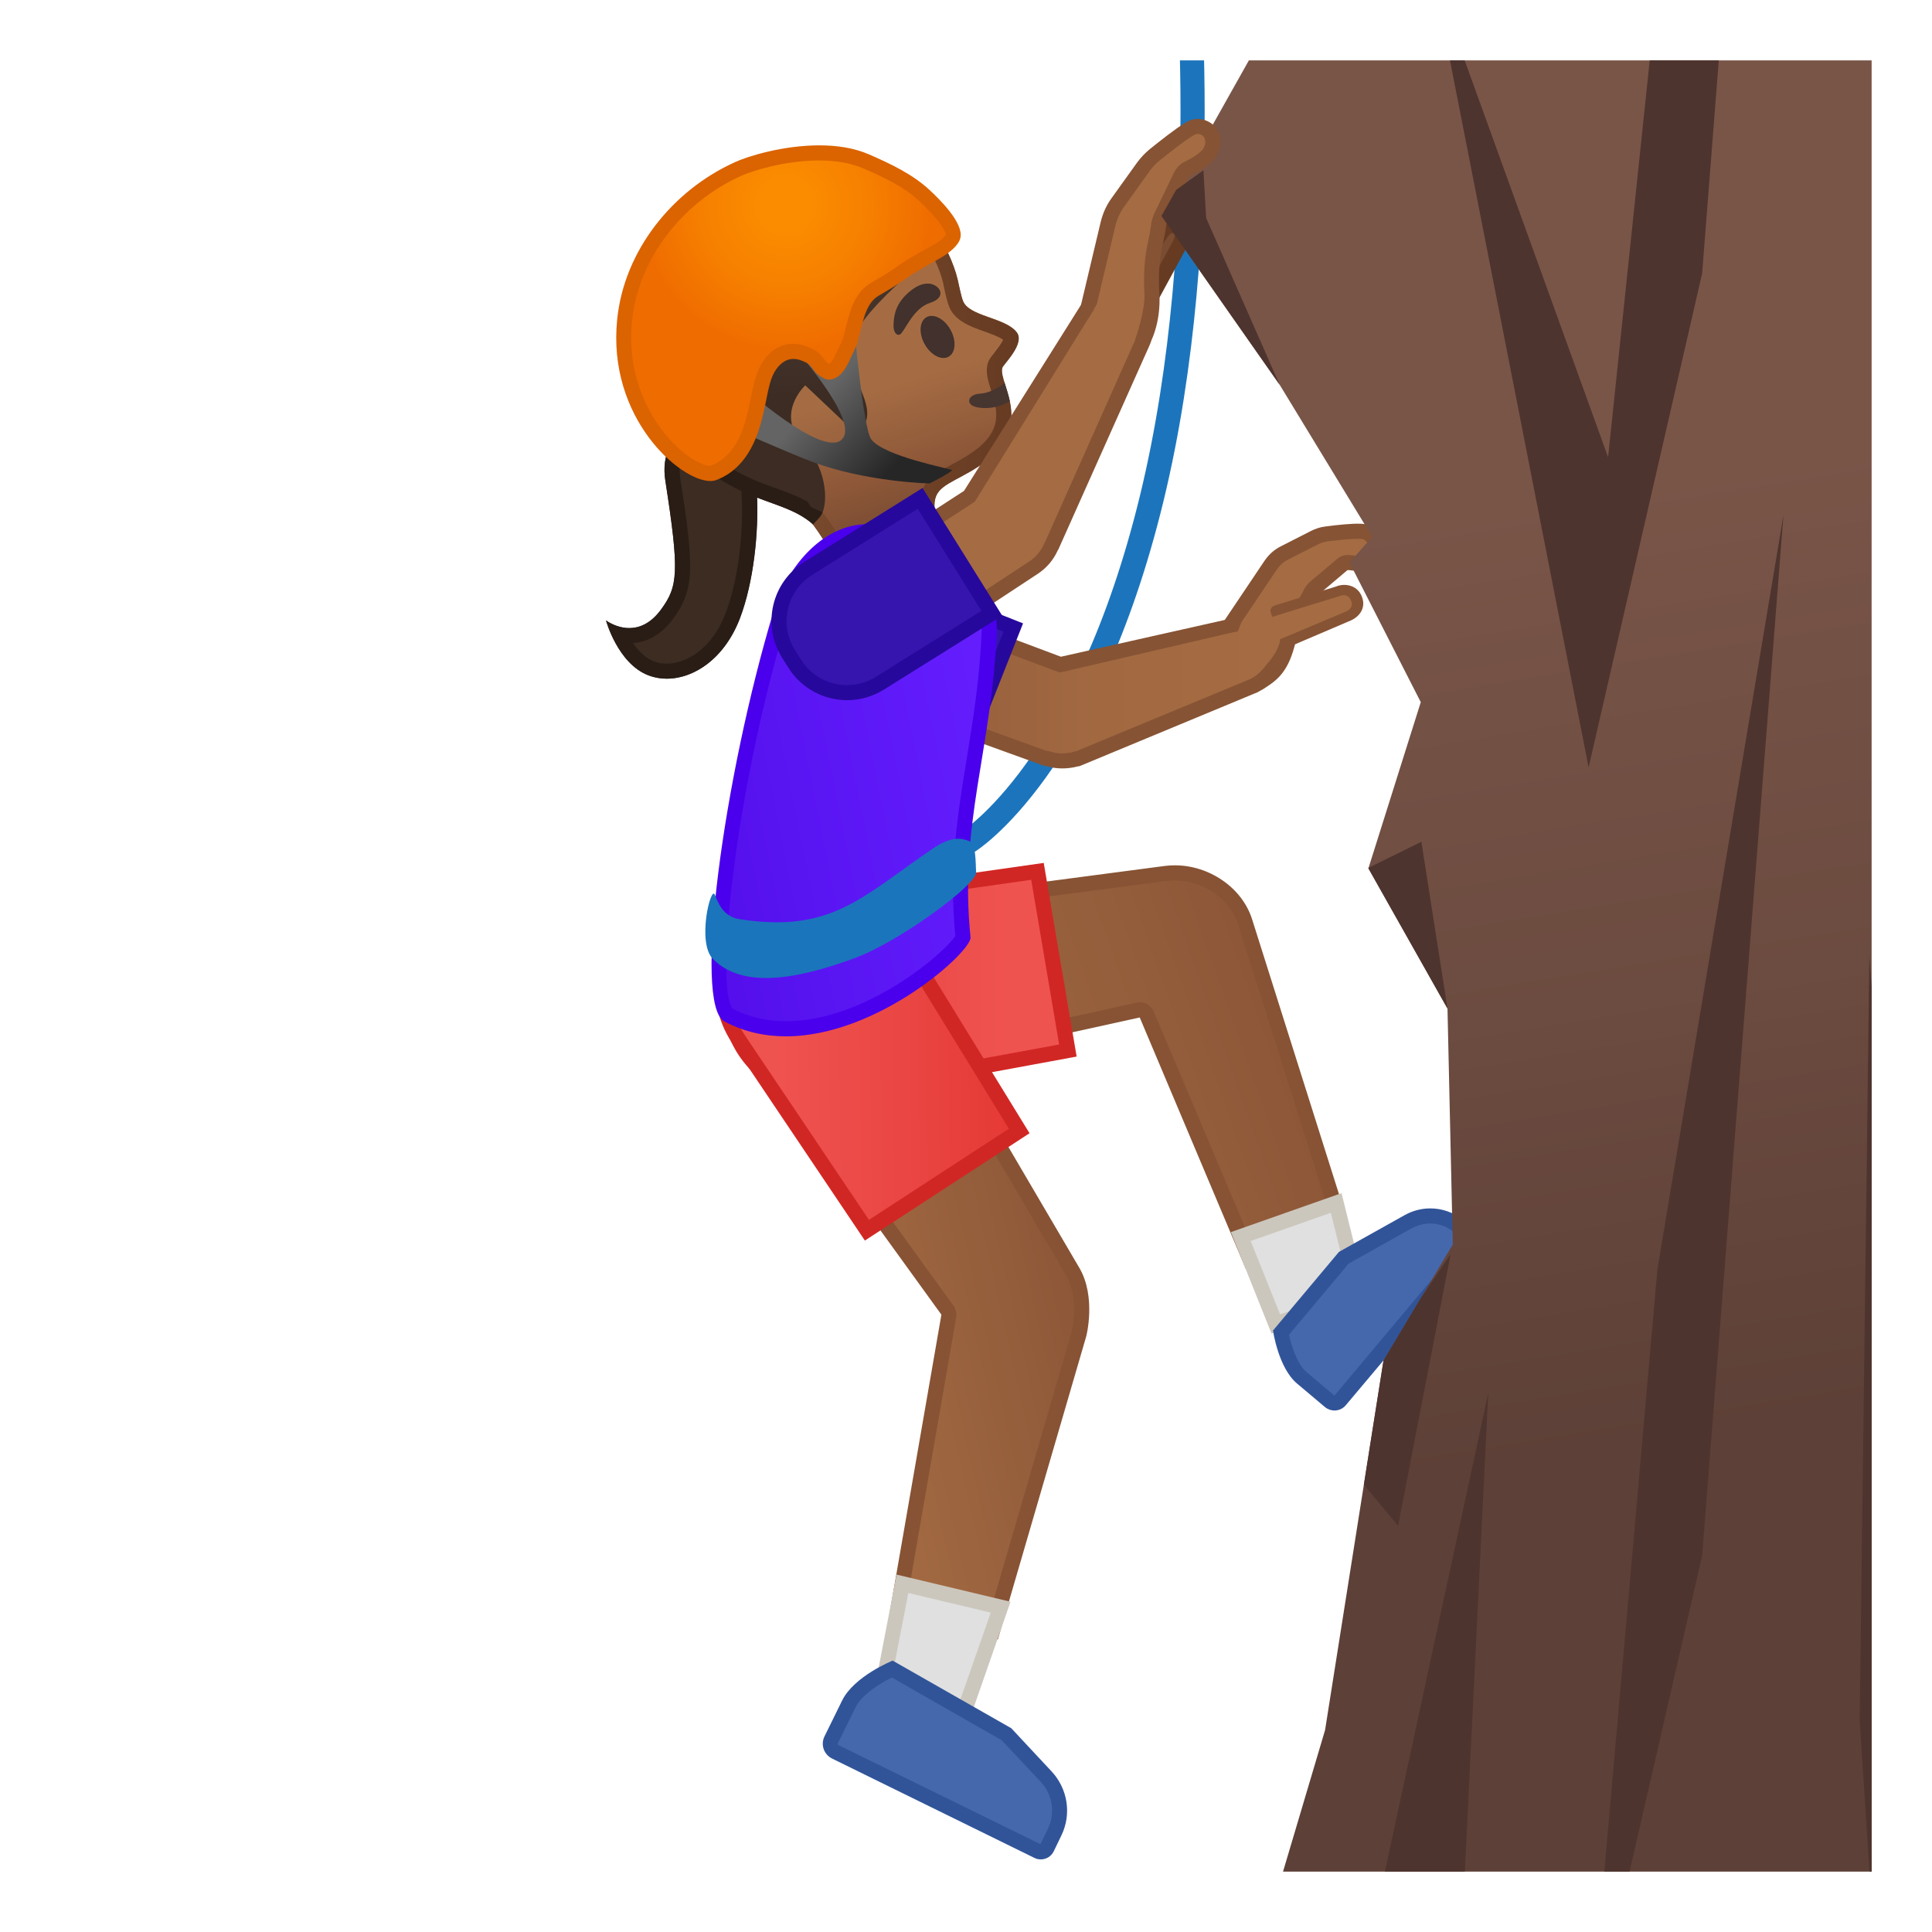 <svg width="100%" height="100%" viewBox="0 0 128 128" style="enable-background:new 0 0 128 128;" xmlns="http://www.w3.org/2000/svg" xmlns:xlink="http://www.w3.org/1999/xlink">
  <g id="Layer_2">
    <path d=" M87.47-15.63" style="fill:none;stroke:#1C75BC;stroke-width:1.6;stroke-linecap:round;stroke-linejoin:round;stroke-miterlimit:10;"/>
    <g>
      <g>
        <radialGradient id="SVGID_1_" cx="29.761" cy="47.12" gradientTransform="matrix(-0.988 0.153 0.153 0.988 67.312 -14.772)" gradientUnits="userSpaceOnUse" r="7.161">
          <stop offset="0" style="stop-color:#454140"/>
          <stop offset="1" style="stop-color:#312D2D"/>
        </radialGradient>
        <path d="M48.08,27.46c-1.28-0.17-4.52,1.01-4,4.38c0.94,6.07,0.85,7-0.29,8.55 c-1.64,2.24-3.64,0.72-3.64,0.72s0.77,2.84,2.79,3.63c2.02,0.79,4.83-0.48,6.08-3.78C50.79,36.29,50.54,27.78,48.08,27.46z" style="fill:url(#SVGID_1_);"/>
      </g>
      <g>
        <path d="M44.17,44.47c-0.37,0-0.73-0.07-1.05-0.19c-1.02-0.4-1.69-1.43-2.07-2.23 c0.2,0.05,0.42,0.08,0.65,0.08c0.67,0,1.64-0.25,2.5-1.43c1.28-1.74,1.32-2.82,0.38-8.92c-0.16-1.03,0.06-1.89,0.64-2.58 c0.78-0.91,1.98-1.24,2.61-1.24c0.07,0,0.13,0,0.19,0.01c0.26,0.03,0.5,0.24,0.73,0.62c1.32,2.21,1.22,8.48-0.19,12.2 C47.52,43.5,45.55,44.47,44.17,44.47L44.17,44.47z" style="fill:#3C2C22;"/>
        <path d="M47.82,28.45c0.04,0,0.09,0,0.12,0.01c0.05,0.01,0.19,0.1,0.37,0.38 c1.13,1.89,1.22,7.94-0.23,11.77c-0.94,2.48-2.7,3.36-3.91,3.36c-0.31,0-0.6-0.05-0.87-0.16c-0.55-0.22-1.01-0.69-1.36-1.2 c0.76-0.06,1.77-0.41,2.66-1.62c1.44-1.96,1.38-3.41,0.47-9.3c-0.14-0.88,0.04-1.61,0.53-2.18 C46.26,28.73,47.32,28.45,47.82,28.45 M47.82,27.45c-1.4,0-4.23,1.23-3.74,4.39c0.94,6.07,0.85,7-0.29,8.55 c-0.7,0.95-1.46,1.22-2.1,1.22c-0.88,0-1.54-0.51-1.54-0.51s0.77,2.84,2.79,3.63c0.39,0.15,0.81,0.23,1.24,0.23 c1.81,0,3.83-1.34,4.85-4.01c1.77-4.67,1.52-13.18-0.94-13.5C48,27.45,47.92,27.45,47.82,27.45L47.82,27.45z" style="fill:#291D15;"/>
      </g>
    </g>
    <g>
      <defs>
        <rect id="SVGID_3_" height="120" width="120" x="4" y="4"/>
      </defs>
      <clipPath id="SVGID_4_">
        <use style="overflow:visible;" xlink:href="#SVGID_3_"/>
      </clipPath>
      <path d=" M78.47-4.96c0,0,2.17,20.17-2.17,38S64.21,55.72,64.21,55.72" style="clip-path:url(#SVGID_4_);fill:none;stroke:#1C75BC;stroke-width:1.6;stroke-linecap:round;stroke-linejoin:round;stroke-miterlimit:10;"/>
      <g style="clip-path:url(#SVGID_4_);">
        <g>
          <g>
            <linearGradient id="SVGID_5_" gradientTransform="matrix(0.943 -0.333 0.333 0.943 -19.364 18.537)" gradientUnits="userSpaceOnUse" x1="53.629" x2="81.869" y1="79.877" y2="79.877">
              <stop offset="0" style="stop-color:#A56C43"/>
              <stop offset="1" style="stop-color:#8D5738"/>
            </linearGradient>
            <path d="M75.99,67.23c-0.08-0.19-0.26-0.31-0.46-0.31c-0.04,0-0.07,0-0.11,0.01l-19.3,4.25 l-1.75-10.29l22.88-3.01c0.2-0.03,0.4-0.04,0.6-0.04c2.09,0,4.05,1.36,4.65,3.24c0.24,0.76,5.46,17.25,6.4,20.23l-6.06,2.14 L75.99,67.23z" style="fill:url(#SVGID_5_);"/>
            <path d="M77.85,58.33c1.85,0,3.64,1.24,4.17,2.89c0.23,0.72,5.01,15.85,6.25,19.77l-5.16,1.82 l-6.67-15.79c-0.16-0.38-0.53-0.61-0.92-0.61c-0.07,0-0.14,0.01-0.22,0.02l-18.79,4.13l-1.57-9.26l22.37-2.94 C77.49,58.35,77.67,58.33,77.85,58.33 M77.85,57.33c-0.22,0-0.45,0.01-0.67,0.04l-23.4,3.08l1.92,11.32l19.81-4.36l7.03,16.66 l6.96-2.46c0,0-6.28-19.86-6.54-20.69C82.29,58.78,80.08,57.33,77.85,57.33L77.85,57.33z" style="fill:#875334;"/>
          </g>
          <ellipse cx="54.75" cy="66.12" rx="5.74" ry="5.74" style="fill:#FBC11B;" transform="matrix(0.986 -0.168 0.168 0.986 -10.303 10.107)"/>
          <g>
            <polygon points="82.21,81.92 88.53,79.7 90.04,85.77 84.53,87.71 " style="fill:#E0E0E0;"/>
            <path d="M88.17,80.35l1.27,5.1l-4.63,1.63l-1.95-4.86L88.17,80.35 M88.88,79.05l-7.33,2.58l2.69,6.72 l6.39-2.25L88.88,79.05L88.88,79.05z" style="fill:#CCC7BD;"/>
          </g>
          <g>
            <linearGradient id="SVGID_6_" gradientUnits="userSpaceOnUse" x1="48.307" x2="70.755" y1="65.101" y2="65.101">
              <stop offset="0.013" style="stop-color:#E53935"/>
              <stop offset="0.379" style="stop-color:#EA4643"/>
              <stop offset="0.831" style="stop-color:#EF5350"/>
            </linearGradient>
            <path d="M54.63,72.47c-3.09,0-5.71-2.22-6.23-5.27c-0.58-3.44,1.74-6.72,5.18-7.3 c0.02,0,0.04-0.01,0.05-0.01l15.1-2.16l2.02,11.88l-15.06,2.78C55.35,72.44,54.99,72.47,54.63,72.47z" style="fill:url(#SVGID_6_);"/>
            <path d="M68.32,58.29l1.85,10.91l-14.56,2.68c-0.33,0.06-0.66,0.08-0.99,0.08 c-2.85,0-5.26-2.04-5.74-4.86c-0.54-3.17,1.6-6.19,4.77-6.73c0.02,0,0.05-0.01,0.07-0.01L68.32,58.29 M69.15,57.17L53.49,59.4 l0,0c-3.72,0.63-6.22,4.16-5.59,7.88c0.57,3.33,3.46,5.69,6.73,5.69c0.38,0,0.77-0.03,1.15-0.1l15.55-2.87L69.15,57.17 L69.15,57.17z" style="fill:#D12724;"/>
          </g>
          <g>
            <path d="M88.41,92.95c-0.08,0-0.2-0.02-0.31-0.11l-1.84-1.55c-0.82-0.69-1.25-2.24-1.39-3l4.17-4.96 l4.3-2.41c0.43-0.24,0.93-0.37,1.42-0.37c0.68,0,1.33,0.24,1.85,0.67l0.83,0.69c0.07,0.06,0.12,0.15,0.13,0.24 c0.01,0.1-0.02,0.2-0.09,0.27l-8.7,10.34C88.69,92.89,88.55,92.95,88.41,92.95z" style="fill:#4568AD;"/>
            <path d="M94.76,81.06c0.56,0,1.11,0.2,1.53,0.55l0.72,0.6l-8.6,10.25l-1.84-1.55 c-0.63-0.53-1.01-1.75-1.17-2.48l3.95-4.71l4.21-2.36C93.94,81.17,94.35,81.06,94.76,81.06 M94.76,80.06 c-0.57,0-1.14,0.14-1.67,0.43l-4.38,2.45l-4.37,5.21c0,0,0.35,2.48,1.6,3.52l1.84,1.55c0.18,0.15,0.41,0.23,0.63,0.23 c0.28,0,0.57-0.12,0.76-0.36l8.7-10.34c0.31-0.37,0.26-0.91-0.1-1.22l-0.83-0.69C96.31,80.32,95.54,80.06,94.76,80.06 L94.76,80.06z" style="fill:#315499;"/>
          </g>
        </g>
        <g>
          <linearGradient id="SVGID_7_" gradientUnits="userSpaceOnUse" x1="57.303" x2="83.977" y1="45.209" y2="45.209">
            <stop offset="0" style="stop-color:#8D5738"/>
            <stop offset="0.216" style="stop-color:#97603D"/>
            <stop offset="0.573" style="stop-color:#A26941"/>
            <stop offset="1" style="stop-color:#A56C43"/>
          </linearGradient>
          <path d="M57.3,45.91l2.22-5.91l10.72,4.02c0.01,0,0.01,0,0.02,0l11.49-2.58 c1.83-0.52,3.23,2.86,1.29,3.99l-11.67,4.84l0-0.02c-0.68,0.22-1.39,0.2-2.03-0.02l-0.01,0.03L57.3,45.91z" style="fill:url(#SVGID_7_);"/>
          <path d="M70.37,50.91c-0.35,0-0.7-0.05-1.04-0.15c-0.06,0-0.12,0-0.18-0.03l-12.02-4.35 c-0.13-0.04-0.23-0.14-0.28-0.26c-0.06-0.12-0.06-0.26-0.01-0.38l2.22-5.91c0.05-0.12,0.14-0.22,0.26-0.28 c0.12-0.06,0.26-0.06,0.38-0.01l10.59,3.97l11.36-2.55c1-0.28,2.07,0.34,2.58,1.53c0.47,1.1,0.37,2.62-0.93,3.38l-11.73,4.87 c-0.06,0.02-0.12,0.04-0.18,0.04C71.04,50.87,70.71,50.91,70.37,50.91z M69.35,49.74c0.05,0,0.1,0.01,0.15,0.03 c0.55,0.19,1.14,0.2,1.71,0.02c0.03-0.01,0.06-0.02,0.09-0.02l11.55-4.79c0.27-0.16,0.51-0.27,0.94-0.77 c0.31-0.35-0.3-0.87-0.49-1.32c-0.25-0.6-0.81-1.21-1.43-1.04l-11.49,2.67c-0.01,0-0.03,0-0.04,0.01 c-0.1,0.02-0.18,0.01-0.26-0.02l-10.26-3.85l-1.86,4.97l11.38,4.12C69.34,49.74,69.34,49.74,69.35,49.74z" style="fill:#865334;"/>
        </g>
        <g id="XMLID_26_">
          <path d="M55.78,46.65c-1.01-0.4-1.8-1.17-2.24-2.17s-0.45-2.1-0.05-3.11l0.28-0.71 c0.62-1.56,2.1-2.57,3.78-2.57c0.51,0,1.01,0.1,1.5,0.29l8.07,3.2l-3.27,8.27L55.78,46.65z" style="fill:#3615AF;"/>
          <path d="M57.56,38.59L57.56,38.59c0.45,0,0.89,0.08,1.31,0.25l7.61,3.01l-2.91,7.34l-7.61-3.01 c-1.83-0.72-2.73-2.8-2-4.63l0.28-0.71C54.78,39.48,56.09,38.59,57.56,38.59 M57.56,37.59c-1.82,0-3.54,1.09-4.25,2.89 l-0.28,0.71c-0.93,2.35,0.22,5,2.57,5.93l8.54,3.38l3.64-9.2l-8.54-3.38C58.69,37.69,58.12,37.59,57.56,37.59L57.56,37.59z" style="fill:#27089C;"/>
        </g>
        <path d="M81.68,41.17l2.5-3.72c0.24-0.35,0.54-0.63,0.9-0.81l2-1.02c0.25-0.13,0.52-0.21,0.81-0.25 c0.61-0.08,1.7-0.2,2.27-0.17c0.29,0.01,0.5,0.09,0.75,0.36c0.45,0.5,0.46,1.22-0.02,1.58c-0.34,0.25-1.07,0.19-1.47,0.13 c-0.19-0.03-0.37,0.02-0.51,0.13l-1.76,1.48c-0.15,0.13-0.27,0.28-0.36,0.47c-0.33,0.7-0.99,1.3-1.53,3.33 c-0.44,1.66-1.11,2.47-1.11,2.47S82.34,42.56,81.68,41.17z" style="fill:#A56C43;"/>
        <path d="M91.28,35.23c-0.32-0.35-0.63-0.51-1.1-0.53c-0.58-0.03-1.6,0.08-2.36,0.18 c-0.35,0.04-0.67,0.15-0.97,0.3l-2,1.02c-0.44,0.22-0.8,0.55-1.09,0.98l-2.66,3.96l0.12,0.26c0.07,0.15,0.16,0.32,0.25,0.48 c0.09-0.02,0.19-0.03,0.29-0.02c0.08,0.01,0.25-0.03,0.25-0.03l0.24-0.61l2.34-3.48c0.19-0.28,0.43-0.5,0.72-0.65l2-1.02 c0.2-0.1,0.41-0.17,0.64-0.2c1.02-0.13,1.79-0.19,2.19-0.17c0.17,0.01,0.25,0.03,0.4,0.2c0.15,0.17,0.23,0.38,0.21,0.56 c-0.01,0.12-0.07,0.21-0.16,0.28c-0.08,0.06-0.41,0.14-1.1,0.04c-0.34-0.05-0.66,0.04-0.9,0.25l-1.76,1.48 c-0.21,0.17-0.37,0.39-0.49,0.65c-0.08,0.18-0.19,0.36-0.32,0.55c-0.35,0.56-0.83,1.33-1.24,2.86c-0.21,0.79-0.86,1.44-0.86,1.44 s-0.21,0.29-0.33,0.41c-0.12,0.12-0.24,0.27-0.37,0.36c0.15,0.22,0.23,0.32,0.24,0.34l-0.21,0.76l0.4-0.2 c0.82-0.53,1.62-1,2.11-2.85c0.37-1.38,0.78-2.05,1.12-2.58c0.15-0.24,0.28-0.45,0.38-0.67c0.06-0.12,0.13-0.22,0.23-0.3 l1.76-1.49c0.02-0.02,0.06-0.03,0.11-0.02c0.85,0.12,1.47,0.04,1.84-0.23c0.32-0.23,0.51-0.58,0.56-0.98 C91.78,36.09,91.62,35.61,91.28,35.23z" style="fill:#865334;"/>
        <path d="M88.61,39.19c0.53-0.2,1.06-0.08,1.29,0.49c0.23,0.57-0.13,0.99-0.66,1.19l-4.29,1.82l-0.76-2.15 L88.61,39.19z" style="fill:#A56C43;"/>
        <path d="M89.55,38.84c-0.32-0.12-0.68-0.13-1.07,0.03l-4.04,1.25c-0.18,0.06-0.3,0.24-0.26,0.41 c0.06,0.22,0.03,0.07,0.11,0.34c0.33-0.11,4.41-1.36,4.41-1.36c0.01,0,0.02-0.01,0.02-0.01c0.14-0.06,0.33-0.1,0.5-0.03 c0.13,0.05,0.23,0.16,0.3,0.34c0.17,0.41-0.14,0.63-0.45,0.75l-4.28,1.8c0,0,0.01,0.08,0.14,0.32c0.07,0.14,0.28,0.21,0.45,0.17 c0.02,0,0.08-0.02,0.11-0.03c0.01,0,0.01,0,0.02-0.01l3.84-1.64c0.8-0.3,1.15-0.96,0.88-1.63 C90.11,39.21,89.87,38.96,89.55,38.84z" style="fill:#865334;"/>
      </g>
      <g style="clip-path:url(#SVGID_4_);">
        <linearGradient id="SVGID_8_" gradientUnits="userSpaceOnUse" x1="94.913" x2="110.788" y1="-2.5" y2="95.25">
          <stop offset="0.364" style="stop-color:#795548"/>
          <stop offset="0.705" style="stop-color:#6C4B40"/>
          <stop offset="1" style="stop-color:#5D4037"/>
        </linearGradient>
        <polygon points="129.72,129.87 128.72,-1.53 86.41,-2.53 76.95,14.31 84.78,25.49 90.91,35.56 89.41,37.27 94.13,46.52 90.66,57.53 95.9,66.82 96.25,82.45 91.66,90.14 87.79,114.62 82.94,130.95 97.6,130.95 " style="fill:url(#SVGID_8_);"/>
        <g>
          <g>
            <g>
              <g>
                <g>
                  <linearGradient id="SVGID_9_" gradientTransform="matrix(-0.954 0.298 0.298 0.954 79.239 -87.268)" gradientUnits="userSpaceOnUse" x1="55.806" x2="55.806" y1="90.647" y2="110.78">
                    <stop offset="0.55" style="stop-color:#A56C43"/>
                    <stop offset="0.83" style="stop-color:#8D5738"/>
                    <stop offset="1" style="stop-color:#7A4C32"/>
                  </linearGradient>
                  <path d="M42.8,19.43c0.53-4.09,4.47-7.28,8.41-8.49c4.41-1.36,8.07,0.49,10.49,3.93 c0.88,1.24,1.51,2.61,1.75,3.68c0.03,0.13,0.22,1.07,0.33,1.34c0.35,1.08,2.79,1.11,3.56,2.11 c0.59,0.75-0.89,2.14-0.95,2.36c-0.31,1.09,2.56,4.14-2.06,6.84c-1.61,0.94-2.56,1.09-2.42,2.53l-0.22,3.49l-5.02,3.18 c0,0-0.83-2.99-2.82-5.66c-1.22-1.63-3.44-2.56-5.58-3.33C44.05,29.89,42.37,22.84,42.8,19.43z" style="fill:url(#SVGID_9_);"/>
                  <g>
                    <linearGradient id="SVGID_10_" gradientUnits="userSpaceOnUse" x1="42.737" x2="67.494" y1="25.447" y2="25.447">
                      <stop offset="0" style="stop-color:#875334"/>
                      <stop offset="1" style="stop-color:#663B22"/>
                    </linearGradient>
                    <path d="M54.06,11.49L54.06,11.49c3.34,0,5.56,2.15,6.83,3.95 c0.77,1.09,1.37,2.33,1.6,3.33l0.02,0.11c0.13,0.63,0.24,1.08,0.34,1.35c0.35,1.02,1.43,1.4,2.39,1.74 c0.41,0.15,0.96,0.34,1.22,0.54c-0.11,0.27-0.48,0.73-0.61,0.9c-0.21,0.26-0.34,0.43-0.41,0.67 c-0.16,0.57,0.02,1.15,0.22,1.77c0.45,1.42,0.92,2.89-1.82,4.49c-0.29,0.17-0.56,0.32-0.81,0.45 c-1.1,0.59-2.25,1.2-2.11,2.96l-0.18,2.91l-3.52,2.23c-0.45-1.18-1.27-3.01-2.56-4.73c-1.35-1.81-3.7-2.84-6.04-3.67 c-3.7-1.33-5.23-7.82-4.83-10.92c0.49-3.79,4.34-6.63,7.71-7.67C52.37,11.63,53.23,11.49,54.06,11.49 M54.06,10.49 c-0.91,0-1.86,0.14-2.85,0.45c-3.94,1.21-7.88,4.4-8.41,8.49c-0.44,3.41,1.24,10.46,5.49,11.99 c2.14,0.77,4.36,1.7,5.58,3.33c2,2.67,2.82,5.66,2.82,5.66l5.02-3.18l0.22-3.49c-0.14-1.43,0.81-1.59,2.42-2.53 c4.62-2.7,1.75-5.76,2.06-6.84c0.06-0.22,1.54-1.61,0.95-2.36c-0.78-0.99-3.22-1.03-3.57-2.11 c-0.11-0.27-0.3-1.21-0.33-1.34c-0.25-1.07-0.87-2.43-1.75-3.68C59.82,12.2,57.2,10.49,54.06,10.49L54.06,10.49z" style="fill:url(#SVGID_10_);"/>
                  </g>
                </g>
                <g>
                  <radialGradient id="SVGID_11_" cx="14.179" cy="21.348" gradientTransform="matrix(-0.924 0.474 0.433 0.857 56.679 -9.796)" gradientUnits="userSpaceOnUse" r="11.308">
                    <stop offset="0" style="stop-color:#554138"/>
                    <stop offset="1" style="stop-color:#3C2C23"/>
                  </radialGradient>
                  <path d="M56.72,28.72l-3.37-3.19c0,0-2.12,1.96,0,4.06c1.49,1.48,1.6,4.1,0.9,4.74 l-0.38,0.41c-2.37-2.11-6.08-0.99-10.66-7.51c-3.97-5.65-0.77-12.06,4.16-15.12c4.71-2.93,11.95-2.98,15.38,3.75 c0.12,0.23-5.77,4.47-6.32,6.87C55.89,25.11,58.75,27.23,56.72,28.72z" style="fill:url(#SVGID_11_);"/>
                </g>
                <g>
                  <defs>
                    <path id="SVGID_12_" d="M49.76,27.32l3.96,6.27l0.77,0.35c0,0-0.15,0.3-0.25,0.39l-0.38,0.41 c-2.37-2.11-6.08-0.99-10.66-7.51c-3.97-5.65-0.77-12.06,4.16-15.12c4.71-2.93,12.16-2.79,15.43,3.76 c0.02,0.05-0.64,0.59-0.64,0.59l-0.62-1.02l-6.73,5.15L49.76,27.32z"/>
                  </defs>
                  <clipPath id="SVGID_13_">
                    <use style="overflow:visible;" xlink:href="#SVGID_12_"/>
                  </clipPath>
                  <g style="clip-path:url(#SVGID_13_);">
                    <path d="M53.83,11.25L53.83,11.25c1.95,0,5.46,0.59,7.72,4.43c-0.18,0.15-0.39,0.33-0.58,0.5 c-2.55,2.18-5.08,4.47-5.5,6.33c-0.3,1.33,0.19,2.53,0.58,3.49c0.19,0.46,0.31,0.78,0.37,1.03l-2.37-2.24 c-0.19-0.18-0.44-0.27-0.69-0.27c-0.24,0-0.49,0.09-0.68,0.27c-0.13,0.12-1.24,1.19-1.26,2.76 c-0.01,0.68,0.19,1.72,1.24,2.75c0.95,0.94,1.11,2.42,1.01,3.04c-0.71-0.43-1.48-0.7-2.27-0.99 c-2.11-0.76-4.49-1.63-7.35-5.69c-1.4-1.99-1.9-4.24-1.44-6.51c0.57-2.79,2.55-5.48,5.3-7.19 C49.68,11.86,51.78,11.25,53.83,11.25 M53.83,10.25c-2.29,0-4.58,0.7-6.46,1.87c-4.92,3.06-8.13,9.47-4.16,15.12 c4.58,6.52,8.29,5.39,10.66,7.51l0.38-0.41c0.7-0.64,0.59-3.26-0.9-4.74c-2.12-2.1,0-4.06,0-4.06l3.37,3.19 c2.02-1.49-0.83-3.61-0.29-5.98c0.55-2.4,6.46-6.66,6.34-6.89C60.74,11.85,57.28,10.25,53.83,10.25L53.83,10.25z" style="fill:#291D16;"/>
                  </g>
                </g>
              </g>
              <path d="M63.87,25.24l1.98-0.62c0,0,0.23,0.94,0.29,1.33c0.35,2.15,0.07,4.75-3.33,6.18 c-0.31,0.13-0.49-4.98-0.49-4.98L63.87,25.24z" style="fill:none;"/>
              <g>
                <defs>
                  <path id="SVGID_14_" d="M42.8,19.43c0.53-4.09,4.47-7.28,8.41-8.49c5.45-1.68,9.69,1.07,11.94,6.13 c0,0,0.71,2.22,1.09,3.12c0.59,1.86,1.85,0.78,2.84,1.88c0.94,1.04-0.62,2.06-0.68,2.28c-0.31,1.09,2.56,4.14-2.06,6.84 c-1.61,0.94-2.56,1.09-2.42,2.53l0.86,3.7l-4.23,2.64c0,0-4.01-6.41-10.27-8.65C44.05,29.89,42.37,22.84,42.8,19.43z"/>
                </defs>
                <clipPath id="SVGID_15_">
                  <use style="overflow:visible;" xlink:href="#SVGID_14_"/>
                </clipPath>
                <g style="clip-path:url(#SVGID_15_);">
                  <path d="M69.21,23.21c-0.32,2.03-2.25,4.17-4.45,3.78c-0.84-0.15-0.67-0.87,0.18-0.91 c1.37-0.08,2.98-1.77,3.18-3.05C68.26,22.19,69.35,22.37,69.21,23.21L69.21,23.21z" style="fill:#473530;"/>
                </g>
              </g>
            </g>
            <ellipse cx="62.12" cy="22.35" rx="0.98" ry="1.5" style="fill:#42312C;" transform="matrix(0.874 -0.486 0.486 0.874 -3.039 32.98)"/>
            <path d="M61.63,20.06c0.95-0.3,0.78-0.95,0.23-1.19c-0.4-0.18-1.06-0.11-1.86,0.69 c-0.75,0.76-0.78,1.5-0.8,1.96c-0.03,0.46,0.2,0.75,0.42,0.64C59.93,22.01,60.46,20.43,61.63,20.06z" style="fill:#42312C;"/>
          </g>
          <g>
            <g>
              <linearGradient id="SVGID_16_" gradientTransform="matrix(0.976 -0.219 0.219 0.976 -7.006 12.788)" gradientUnits="userSpaceOnUse" x1="43.739" x2="60.721" y1="86.869" y2="86.869">
                <stop offset="0" style="stop-color:#A56C43"/>
                <stop offset="1" style="stop-color:#8D5738"/>
              </linearGradient>
              <path d="M59.49,106.55l3.36-19.36c0.02-0.13-0.01-0.27-0.09-0.38l-12.1-16.74l8.74-5.7 l11.65,19.88c1.01,1.73,0.41,4.12,0.41,4.14l-5.72,19.63L59.49,106.55z" style="fill:url(#SVGID_16_);"/>
              <path d="M59.25,65.08l11.39,19.43c0.9,1.54,0.36,3.74,0.36,3.74l0,0l-5.59,19.19l-5.34-1.26l3.28-18.9 c0.05-0.27-0.02-0.54-0.17-0.76L51.38,70.21L59.25,65.08 M59.58,63.67l-9.62,6.27l12.41,17.16l-3.44,19.82l7.18,1.7 l5.86-20.1c0,0,0.67-2.59-0.46-4.52S59.58,63.67,59.58,63.67L59.58,63.67z" style="fill:#875334;"/>
            </g>
            <ellipse cx="54.39" cy="65.23" rx="5.74" ry="5.74" style="fill:#FBC11B;" transform="matrix(0.999 -0.049 0.049 0.999 -3.146 2.757)"/>
            <g>
              <polygon points="58.59,111.16 59.79,104.93 66.3,106.48 63.72,113.87 " style="fill:#E0E0E0;"/>
              <path d="M60.18,105.54l5.46,1.3l-2.21,6.32l-4.29-2.27L60.18,105.54 M59.4,104.32l-1.37,7.11l5.97,3.16 l2.95-8.47L59.4,104.32L59.4,104.32z" style="fill:#CCC7BD;"/>
            </g>
            <g>
              <linearGradient id="SVGID_17_" gradientTransform="matrix(-1 0.011 0.011 1 94.496 -5.486)" gradientUnits="userSpaceOnUse" x1="27.886" x2="47.437" y1="75.296" y2="75.296">
                <stop offset="0.013" style="stop-color:#E53935"/>
                <stop offset="0.379" style="stop-color:#EA4643"/>
                <stop offset="0.831" style="stop-color:#EF5350"/>
              </linearGradient>
              <path d="M48.88,68.79c-0.92-1.41-1.24-3.1-0.89-4.76c0.35-1.66,1.32-3.08,2.74-4 c1.03-0.67,2.23-1.03,3.45-1.03c2.15,0,4.14,1.07,5.31,2.88c0.01,0.01,0.02,0.03,0.03,0.04l7.99,13L57.43,81.5L48.88,68.79z" style="fill:url(#SVGID_17_);"/>
              <path d="M54.19,59.51L54.19,59.51c1.98,0,3.81,0.99,4.89,2.65c0.01,0.02,0.03,0.04,0.04,0.06 l7.72,12.56l-9.27,6.04l-8.26-12.29c-1.76-2.69-0.99-6.31,1.7-8.07C51.96,59.83,53.06,59.51,54.19,59.51 M54.19,58.51 c-1.28,0-2.57,0.36-3.72,1.11c-3.16,2.06-4.05,6.29-1.99,9.45l8.82,13.12l10.91-7.11l-8.28-13.47l0,0 C58.61,59.6,56.42,58.51,54.19,58.51L54.19,58.51z" style="fill:#D12724;"/>
            </g>
            <g>
              <path d="M68.95,122.69c-0.07,0-0.14-0.02-0.21-0.05l-13.4-6.58c-0.15-0.07-0.25-0.19-0.31-0.34 c-0.05-0.15-0.04-0.31,0.03-0.45l1.17-2.38c0.57-1.17,2.27-2.04,2.87-2.32l7.58,4.32l2.64,2.81c0.92,1,1.14,2.44,0.56,3.65 l-0.52,1.08C69.28,122.59,69.13,122.69,68.95,122.69z" style="fill:#4568AD;"/>
              <path d="M59.09,111.14l7.28,4.16l2.58,2.75c0.79,0.85,0.97,2.07,0.48,3.1l-0.5,1.03l-13.37-6.56 c-0.04-0.02-0.07-0.08-0.05-0.12l1.17-2.38C57.1,112.26,58.32,111.52,59.09,111.14 M59.14,110.02c0,0-2.56,1.03-3.35,2.65 l-1.17,2.38c-0.26,0.54-0.04,1.19,0.51,1.46l13.4,6.58c0.14,0.07,0.28,0.1,0.43,0.1c0.35,0,0.69-0.2,0.85-0.53l0.52-1.08 c0.67-1.4,0.41-3.06-0.65-4.21L67,114.5L59.14,110.02L59.14,110.02z" style="fill:#315499;"/>
            </g>
          </g>
          <g>
            <linearGradient id="SVGID_18_" gradientTransform="matrix(-0.98 0.197 0.216 1.078 84.596 -12.761)" gradientUnits="userSpaceOnUse" x1="29.327" x2="51.642" y1="52.204" y2="52.204">
              <stop offset="0" style="stop-color:#651FFF"/>
              <stop offset="0.705" style="stop-color:#5914F2"/>
              <stop offset="1" style="stop-color:#530EEB"/>
            </linearGradient>
            <path d="M52.07,68.16c-1.4,0-2.69-0.31-3.84-0.93c-1.43-0.76-0.24-14.19,3.5-26.58 c0.96-3.19,3.32-5.42,5.73-5.42c0.36,0,0.72,0.05,1.07,0.14l1.92,0.17c3.02,0.47,5.18,4.12,5.09,6.25 c-0.13,3.21-0.57,5.91-1,8.52c-0.62,3.77-1.2,7.33-0.74,11.83C63.56,63.03,57.78,68.16,52.07,68.16z" style="fill:url(#SVGID_18_);"/>
            <path d="M57.46,35.73L57.46,35.73c0.31,0,0.63,0.04,0.94,0.13c0.06,0.02,0.12,0.03,0.17,0.03L59.86,36 l0.51,0.04c2.78,0.46,4.75,3.79,4.67,5.74c-0.13,3.18-0.57,5.87-0.99,8.46c-0.61,3.75-1.19,7.29-0.76,11.77 c-0.66,1.07-5.9,5.65-11.22,5.65c-1.29,0-2.49-0.28-3.55-0.84c-1.13-1.51,0.11-14.18,3.69-26.03 C53.11,37.81,55.26,35.73,57.46,35.73 M57.46,34.73c-2.81,0-5.25,2.61-6.21,5.77c-3.32,11.03-5.35,26.05-3.26,27.17 c1.31,0.7,2.69,0.99,4.08,0.99c6.12,0,12.32-5.63,12.23-6.56c-0.77-7.52,1.41-12.38,1.74-20.28c0.1-2.49-2.29-6.26-5.55-6.77 c-0.62-0.05-1.22-0.1-1.83-0.16C58.25,34.78,57.85,34.73,57.46,34.73L57.46,34.73z" style="fill:#4A00ED;"/>
          </g>
          <g>
            <linearGradient id="SVGID_19_" gradientTransform="matrix(-0.682 0.732 0.732 0.682 62.675 -33.305)" gradientUnits="userSpaceOnUse" x1="49.551" x2="49.551" y1="34.524" y2="41.273">
              <stop offset="0" style="stop-color:#646464"/>
              <stop offset="0.995" style="stop-color:#262626"/>
            </linearGradient>
            <path d="M57.73,29.12c0.88,1.12,5.17,1.92,5.35,2.02c-0.05,0.17-1.49,0.89-1.49,0.89 s-4.18-0.09-7.77-1.43c-1.61-0.6-5.67-2.41-5.67-2.41l1.04-2.59c0,0,5.27,4.74,6.57,3.53s-3.29-6.26-3.29-6.26l4.09-1.45 C56.58,21.43,57.18,28.43,57.73,29.12z" style="fill:url(#SVGID_19_);"/>
            <g>
              <radialGradient id="SVGID_20_" cx="41.537" cy="24.182" gradientTransform="matrix(-0.682 0.732 0.732 0.682 62.675 -33.305)" gradientUnits="userSpaceOnUse" r="9.923">
                <stop offset="0.171" style="stop-color:#FB8C00"/>
                <stop offset="0.562" style="stop-color:#F67F00"/>
                <stop offset="0.983" style="stop-color:#EF6C00"/>
              </radialGradient>
              <path d="M47.05,31.37c-0.63,0-1.86-0.61-3.07-1.95c-0.93-1.03-3.04-3.89-2.6-8.21 c0.43-4.21,3.38-8.15,7.52-10.02c0.61-0.28,2.91-1.06,5.38-1.06c1.21,0,2.26,0.19,3.12,0.57c1.36,0.59,2.77,1.25,3.87,2.28 c1.94,1.81,1.9,2.55,1.87,2.68c-0.05,0.25-0.45,0.64-0.98,0.95c-0.25,0.15-0.5,0.29-0.75,0.42c-0.57,0.32-1.16,0.65-1.72,1.05 c-0.51,0.37-1.08,0.7-1.62,1.02l-0.12,0.07c-0.92,0.54-1.2,1.66-1.43,2.65c-0.06,0.25-0.12,0.49-0.19,0.72 c-0.07,0.23-0.17,0.42-0.26,0.62c-0.05,0.11-0.11,0.23-0.16,0.34c-0.32,0.76-0.66,1.14-0.99,1.14c-0.02,0-0.13-0.01-0.45-0.25 c-0.06-0.05-0.13-0.14-0.21-0.24c-0.13-0.17-0.29-0.38-0.53-0.52c-0.42-0.23-0.8-0.35-1.17-0.35c-0.58,0-1.09,0.28-1.5,0.84 c-0.45,0.6-0.59,1.32-0.78,2.24c-0.1,0.48-0.21,1.03-0.38,1.64c-0.51,1.77-1.37,2.87-2.64,3.34 C47.2,31.36,47.13,31.37,47.05,31.37z" style="fill:url(#SVGID_20_);"/>
              <path d="M54.28,10.63L54.28,10.63c1.14,0,2.12,0.18,2.93,0.53c1.32,0.57,2.69,1.21,3.73,2.19 c1.67,1.57,1.72,2.19,1.73,2.19l0,0c-0.04,0.11-0.31,0.38-0.75,0.64c-0.24,0.14-0.49,0.28-0.74,0.42 c-0.58,0.32-1.19,0.66-1.77,1.08c-0.5,0.36-1.03,0.67-1.6,1l-0.1,0.06c-1.11,0.65-1.42,1.93-1.67,2.96 c-0.06,0.24-0.11,0.47-0.18,0.69c-0.05,0.18-0.14,0.35-0.24,0.55c-0.06,0.12-0.11,0.23-0.18,0.37 c-0.24,0.56-0.42,0.75-0.5,0.81c-0.04-0.02-0.09-0.06-0.16-0.11c-0.03-0.02-0.08-0.1-0.13-0.16c-0.15-0.2-0.35-0.47-0.7-0.66 c-0.49-0.27-0.95-0.41-1.41-0.41c-0.51,0-1.26,0.18-1.9,1.04c-0.51,0.69-0.68,1.5-0.87,2.44c-0.1,0.48-0.21,1.01-0.37,1.6 c-0.46,1.61-1.22,2.6-2.36,3.01c-0.42,0-1.53-0.48-2.7-1.79c-0.88-0.98-2.89-3.7-2.47-7.82c0.41-4.04,3.25-7.81,7.23-9.61 C49.69,11.38,51.89,10.63,54.28,10.63 M62.66,15.53L62.66,15.53L62.66,15.53 M54.28,9.63c-2.42,0-4.76,0.73-5.58,1.11 c-4.16,1.88-7.35,5.87-7.81,10.42c-0.67,6.53,4.16,10.71,6.17,10.71c0.14,0,0.27-0.02,0.38-0.06 c0.9-0.34,2.22-1.16,2.94-3.67c0.49-1.7,0.48-2.92,1.08-3.72c0.34-0.45,0.71-0.64,1.1-0.64c0.3,0,0.61,0.11,0.92,0.28 c0.28,0.16,0.42,0.52,0.68,0.73c0.2,0.16,0.5,0.36,0.75,0.36c0,0,0,0,0,0c0.75,0,1.2-0.85,1.45-1.44 c0.16-0.35,0.34-0.65,0.45-1.03c0.33-1.1,0.45-2.53,1.39-3.08c0.6-0.35,1.21-0.71,1.78-1.12c0.78-0.56,1.62-0.97,2.43-1.45 c0.43-0.26,1.11-0.75,1.22-1.28c0.21-1-1.4-2.56-2.02-3.14c-1.13-1.06-2.59-1.75-4.01-2.37C56.58,9.79,55.42,9.63,54.28,9.63 L54.28,9.63z" style="fill:#DB6300;"/>
            </g>
          </g>
          <g>
            <path d="M75.27,21.51c-0.5-0.28-1.04-0.65-1.66-1.13l3.24-4.82c0.24-0.4,0.52-0.61,0.79-0.61 c0.12,0,0.24,0.04,0.37,0.12c0.2,0.12,0.29,0.27,0.31,0.47c0.01,0.23-0.07,0.51-0.25,0.8L75.27,21.51z" style="fill:#7A4C32;"/>
            <path d="M77.65,15.44c0.02,0,0.06,0.01,0.12,0.05c0.04,0.02,0.05,0.04,0.06,0.04 c0.02,0.04,0.01,0.24-0.19,0.58l-2.54,4.69c-0.28-0.18-0.55-0.36-0.79-0.55l2.97-4.43c0.01-0.02,0.02-0.03,0.03-0.05 C77.45,15.53,77.6,15.44,77.65,15.44 M77.65,14.44c-0.48,0-0.91,0.33-1.21,0.83l-3.49,5.2c0.77,0.62,1.64,1.26,2.52,1.69 c0.03-0.04,0.06-0.07,0.08-0.11l2.97-5.47c0.43-0.72,0.49-1.53-0.23-1.96C78.06,14.5,77.85,14.44,77.65,14.44L77.65,14.44z" style="fill:#663B22;"/>
          </g>
          <g>
            <linearGradient id="SVGID_21_" gradientTransform="matrix(0.962 -0.274 -0.274 -0.962 23.434 120.173)" gradientUnits="userSpaceOnUse" x1="86.5" x2="81.338" y1="30.612" y2="40.759">
              <stop offset="0" style="stop-color:#8D5738"/>
              <stop offset="0.216" style="stop-color:#97603D"/>
              <stop offset="0.573" style="stop-color:#A26941"/>
              <stop offset="1" style="stop-color:#A56C43"/>
            </linearGradient>
            <path d="M74.92,20.9c0.73,0.25,1.08,1.08,0.77,1.78L69.66,36.2l-0.01,0 c-0.25,0.58-0.65,1.06-1.15,1.4l-10.72,7.06l-3.46-5.33l9.9-6.43l8.11-12.89L74.92,20.9z" style="fill:url(#SVGID_21_);"/>
            <path d="M57.79,45.15c-0.03,0-0.07,0-0.1-0.01c-0.13-0.03-0.24-0.11-0.32-0.22l-3.46-5.33 c-0.07-0.11-0.1-0.25-0.07-0.38c0.03-0.13,0.11-0.24,0.22-0.32l9.81-6.37l8.05-12.8c0.12-0.2,0.37-0.28,0.59-0.21l2.59,0.91 c0.48,0.17,0.87,0.53,1.07,1c0.2,0.47,0.2,1-0.01,1.46L70.12,36.4c-0.01,0.02-0.02,0.04-0.04,0.06 c-0.28,0.63-0.73,1.16-1.3,1.54l-10.72,7.06C57.98,45.12,57.88,45.15,57.79,45.15z M55.01,39.46l2.92,4.49l10.3-6.78 c0.42-0.29,0.76-0.69,0.96-1.17c0.01-0.03,0.02-0.05,0.04-0.07l6-13.45c0.09-0.21,0.1-0.44,0-0.66 c-0.09-0.21-0.26-0.37-0.48-0.45l0,0l-2.3-0.83l-7.81,12.61c-0.04,0.06-0.09,0.11-0.15,0.15L55.01,39.46z" style="fill:#865334;"/>
          </g>
          <g id="XMLID_23_">
            <path d="M56.13,45.88c-1.43,0-2.73-0.72-3.48-1.93l-0.41-0.65c-0.58-0.93-0.76-2.03-0.52-3.1 c0.25-1.07,0.89-1.98,1.82-2.56l7.42-4.63l4.75,7.61l-7.42,4.63C57.64,45.67,56.89,45.88,56.13,45.88z" style="fill:#3615AF;"/>
            <path d="M60.8,33.71l4.22,6.76l-6.99,4.37c-0.57,0.36-1.23,0.55-1.9,0.55c-1.25,0-2.4-0.63-3.06-1.69 l-0.41-0.65c-0.51-0.82-0.67-1.78-0.45-2.72c0.22-0.94,0.79-1.73,1.6-2.24L60.8,33.71 M61.12,32.33l-7.84,4.9 c-2.16,1.35-2.81,4.18-1.47,6.34l0.41,0.65c0.87,1.4,2.37,2.17,3.91,2.17c0.83,0,1.67-0.23,2.43-0.7l7.84-4.9L61.12,32.33 L61.12,32.33z" style="fill:#27089C;"/>
          </g>
          <g>
            <path d="M72.12,20.26l1.29-5.43c0.12-0.51,0.34-0.99,0.65-1.42l1.7-2.36c0.21-0.29,0.46-0.56,0.74-0.79 c0.6-0.49,1.68-1.34,2.27-1.69c0.31-0.18,0.55-0.25,0.89-0.13c0.64,0.21,0.89,0.93,0.52,1.61c-0.26,0.48-1.03,0.9-1.47,1.12 c-0.21,0.1-0.38,0.27-0.48,0.47l-1.29,2.67c-0.11,0.23-0.18,0.47-0.21,0.72c-0.09,0.93-0.57,1.97-0.42,4.39 c0.12,1.97-0.69,3.1-0.69,3.1S73.28,21.23,72.12,20.26z" style="fill:#A56C43;"/>
            <path d="M80.76,8.83c-0.16-0.42-0.49-0.72-0.93-0.87c-0.57-0.19-0.96-0.03-1.31,0.18 c-0.63,0.37-1.73,1.25-2.33,1.73c-0.32,0.26-0.6,0.56-0.84,0.88l-1.7,2.37c-0.35,0.48-0.59,1.02-0.73,1.6l-1.36,5.73l0.51,0.71 c0,0,0.44-0.71,0.6-1.02l1.23-5.19c0.11-0.45,0.3-0.87,0.57-1.25l1.7-2.37c0.18-0.25,0.4-0.49,0.65-0.69 c0.99-0.8,1.79-1.4,2.21-1.65c0.23-0.14,0.32-0.14,0.48-0.09c0.15,0.05,0.26,0.15,0.31,0.29c0.07,0.18,0.04,0.4-0.07,0.61 c-0.14,0.26-0.62,0.6-1.25,0.91c-0.31,0.15-0.56,0.4-0.71,0.71l-1.29,2.67c-0.14,0.29-0.22,0.58-0.25,0.89 c-0.03,0.25-0.08,0.5-0.14,0.79c-0.17,0.79-0.39,1.87-0.29,3.67c0.07,1.12-0.58,2.96-0.59,2.99c-0.05,0.15,0.13,0.51,0.15,0.52 l0.39,0.21l0.34-0.28c0.04-0.05,0.83-1.37,0.7-3.49c-0.1-1.66,0.1-2.63,0.27-3.41c0.07-0.33,0.13-0.62,0.16-0.9 c0.02-0.19,0.07-0.37,0.16-0.55l1.29-2.67c0.05-0.11,0.14-0.19,0.24-0.24c0.6-0.29,1.37-0.75,1.69-1.33 C80.89,9.81,80.94,9.28,80.76,8.83z" style="fill:#865334;"/>
          </g>
        </g>
      </g>
      <g style="clip-path:url(#SVGID_4_);">
        <defs>
          <polygon id="SVGID_22_" points="129.72,129.87 128.72,-1.53 86.41,-2.53 76.95,14.31 84.78,25.49 90.91,35.56 89.41,37.27 94.13,46.52 90.66,57.53 95.9,66.82 96.25,82.45 91.66,90.14 87.79,114.62 82.94,130.95 97.6,130.95 "/>
        </defs>
        <clipPath id="SVGID_23_">
          <use style="overflow:visible;" xlink:href="#SVGID_22_"/>
        </clipPath>
        <g style="clip-path:url(#SVGID_23_);">
          <polygon points="96.51,135.01 98.6,92.31 89.52,134.33 " style="fill:#4E342E;"/>
          <polygon points="105.25,135.8 112.77,103.08 118.16,34.12 109.81,84.08 " style="fill:#4E342E;"/>
          <polygon points="123.85,63.36 123.21,114.01 126.59,165.82 129.03,132.34 " style="fill:#4E342E;"/>
          <polygon points="106.54,30.29 94.91,-1.89 105.25,50.84 112.77,18.12 118.16,-50.84 109.81,-0.88 " style="fill:#4E342E;"/>
          <polygon points="95.9,66.82 94.17,55.77 88.61,58.51 93.06,62.58 " style="fill:#4E342E;"/>
          <polygon points="75.59,14.26 84.78,25.49 79.91,14.44 79.73,11.28 " style="fill:#4E342E;"/>
          <polygon points="92.63,101.09 87.82,95.33 96.11,83.08 " style="fill:#4E342E;"/>
        </g>
      </g>
      <g style="clip-path:url(#SVGID_4_);">
        <path d="M47.22,63.52c2.23,2.3,6.59,0.98,9.37-0.03c2.98-1.08,8.13-4.89,8.08-5.68 c-0.04-0.74,0-1.92-0.46-2.09c-0.58-0.21-1.22-0.32-2.45,0.53c-4.66,3.17-6.67,5.59-12.75,4.65c-1.12-0.17-1.43-1.09-1.65-1.62 C47.09,58.63,46.17,62.44,47.22,63.52z" style="fill:#1B75BC;"/>
      </g>
    </g>
  </g>
  <g id="Layer_3" style="display:none;">
    <g style="display:inline;">
      <g style="opacity:0.6;">
        <circle cx="64" cy="64" r="28" style="opacity:0.61;fill:none;stroke:#000000;stroke-width:0.263;stroke-miterlimit:10;"/>
        <line style="opacity:0.61;fill:none;stroke:#000000;stroke-width:0.25;stroke-miterlimit:10;" x1="84" x2="84" y1="0" y2="128"/>
        <line style="opacity:0.61;fill:none;stroke:#000000;stroke-width:0.25;stroke-miterlimit:10;" x1="44" x2="44" y1="0" y2="128"/>
        <line style="opacity:0.61;fill:none;stroke:#000000;stroke-width:0.25;stroke-miterlimit:10;" x1="64" x2="64" y1="0" y2="128"/>
        <line style="opacity:0.61;fill:none;stroke:#000000;stroke-width:0.25;stroke-miterlimit:10;" x1="128" x2="0" y1="64" y2="64"/>
        <line style="opacity:0.61;fill:none;stroke:#000000;stroke-width:0.25;stroke-miterlimit:10;" x1="128" x2="0" y1="44" y2="44"/>
        <line style="opacity:0.61;fill:none;stroke:#000000;stroke-width:0.25;stroke-miterlimit:10;" x1="128" x2="0" y1="83.75" y2="83.75"/>
        <line style="opacity:0.61;fill:none;stroke:#000000;stroke-width:0.25;stroke-miterlimit:10;" x1="128" x2="0" y1="128" y2="0"/>
        <line style="opacity:0.61;fill:none;stroke:#000000;stroke-width:0.25;stroke-miterlimit:10;" x1="0" x2="128" y1="128" y2="0"/>
        <g style="opacity:0.61;">
          <path d="M64,4.26c32.94,0,59.74,26.8,59.74,59.74S96.94,123.74,64,123.74S4.26,96.94,4.26,64S31.06,4.26,64,4.26 M64,4 C30.86,4,4,30.86,4,64s26.86,60,60,60s60-26.86,60-60S97.14,4,64,4L64,4z"/>
        </g>
        <path d="M107.97,115.97H20.03 c-4.42,0-8.03-3.61-8.03-8.03V20.03c0-4.42,3.61-8.03,8.03-8.03h87.94c4.42,0,8.03,3.61,8.03,8.03v87.91 C116,112.36,112.39,115.97,107.97,115.97z" style="opacity:0.61;fill:none;stroke:#000000;stroke-width:0.258;stroke-miterlimit:10;"/>
        <path d="M100,124H28c-4.4,0-8-3.6-8-8 V12c0-4.4,3.6-8,8-8h72c4.4,0,8,3.6,8,8v104C108,120.4,104.4,124,100,124z" style="opacity:0.61;fill:none;stroke:#000000;stroke-width:0.263;stroke-miterlimit:10;"/>
        <path d="M113.77,108H14.23 C8.6,108,4,103.4,4,97.77V30.28c0-5.63,4.6-10.23,10.23-10.23h99.54c5.63,0,10.23,4.6,10.23,10.23v67.48 C124,103.4,119.4,108,113.77,108z" style="opacity:0.61;fill:none;stroke:#000000;stroke-width:0.263;stroke-miterlimit:10;"/>
      </g>
      <g>
        <g style="opacity:0.2;">
          <defs>
            <rect id="SVGID_2_" height="128" style="opacity:0.2;" width="128" x="0" y="0"/>
          </defs>
          <clipPath id="SVGID_24_">
            <use style="overflow:visible;" xlink:href="#SVGID_2_"/>
          </clipPath>
          <g style="clip-path:url(#SVGID_24_);">
            <g>
              <line style="fill:none;stroke:#000000;stroke-width:0.25;stroke-miterlimit:10;" x1="-28" x2="-28" y1="160" y2="-32"/>
              <line style="fill:none;stroke:#000000;stroke-width:0.25;stroke-miterlimit:10;" x1="-24" x2="-24" y1="160" y2="-32"/>
              <line style="fill:none;stroke:#000000;stroke-width:0.25;stroke-miterlimit:10;" x1="-20" x2="-20" y1="160" y2="-32"/>
              <line style="fill:none;stroke:#000000;stroke-width:0.25;stroke-miterlimit:10;" x1="-16" x2="-16" y1="160" y2="-32"/>
              <line style="fill:none;stroke:#000000;stroke-width:0.25;stroke-miterlimit:10;" x1="-12" x2="-12" y1="160" y2="-32"/>
              <line style="fill:none;stroke:#000000;stroke-width:0.25;stroke-miterlimit:10;" x1="-8" x2="-8" y1="160" y2="-32"/>
              <line style="fill:none;stroke:#000000;stroke-width:0.25;stroke-miterlimit:10;" x1="-4" x2="-4" y1="160" y2="-32"/>
              <line style="fill:none;stroke:#000000;stroke-width:0.25;stroke-miterlimit:10;" x1="0" x2="0" y1="160" y2="-32"/>
              <line style="fill:none;stroke:#000000;stroke-width:0.25;stroke-miterlimit:10;" x1="4" x2="4" y1="160" y2="-32"/>
              <line style="fill:none;stroke:#000000;stroke-width:0.25;stroke-miterlimit:10;" x1="8" x2="8" y1="160" y2="-32"/>
              <line style="fill:none;stroke:#000000;stroke-width:0.25;stroke-miterlimit:10;" x1="12" x2="12" y1="160" y2="-32"/>
              <line style="fill:none;stroke:#000000;stroke-width:0.25;stroke-miterlimit:10;" x1="16" x2="16" y1="160" y2="-32"/>
              <line style="fill:none;stroke:#000000;stroke-width:0.25;stroke-miterlimit:10;" x1="20" x2="20" y1="160" y2="-32"/>
              <line style="fill:none;stroke:#000000;stroke-width:0.25;stroke-miterlimit:10;" x1="24" x2="24" y1="160" y2="-32"/>
              <line style="fill:none;stroke:#000000;stroke-width:0.25;stroke-miterlimit:10;" x1="28" x2="28" y1="160" y2="-32"/>
              <line style="fill:none;stroke:#000000;stroke-width:0.25;stroke-miterlimit:10;" x1="32" x2="32" y1="160" y2="-32"/>
              <line style="fill:none;stroke:#000000;stroke-width:0.25;stroke-miterlimit:10;" x1="36" x2="36" y1="160" y2="-32"/>
              <line style="fill:none;stroke:#000000;stroke-width:0.25;stroke-miterlimit:10;" x1="40" x2="40" y1="160" y2="-32"/>
              <line style="fill:none;stroke:#000000;stroke-width:0.25;stroke-miterlimit:10;" x1="44" x2="44" y1="160" y2="-32"/>
              <line style="fill:none;stroke:#000000;stroke-width:0.25;stroke-miterlimit:10;" x1="48" x2="48" y1="160" y2="-32"/>
              <line style="fill:none;stroke:#000000;stroke-width:0.25;stroke-miterlimit:10;" x1="52" x2="52" y1="160" y2="-32"/>
              <line style="fill:none;stroke:#000000;stroke-width:0.25;stroke-miterlimit:10;" x1="56" x2="56" y1="160" y2="-32"/>
              <line style="fill:none;stroke:#000000;stroke-width:0.25;stroke-miterlimit:10;" x1="60" x2="60" y1="160" y2="-32"/>
              <line style="fill:none;stroke:#000000;stroke-width:0.25;stroke-miterlimit:10;" x1="64" x2="64" y1="160" y2="-32"/>
              <line style="fill:none;stroke:#000000;stroke-width:0.25;stroke-miterlimit:10;" x1="68" x2="68" y1="160" y2="-32"/>
              <line style="fill:none;stroke:#000000;stroke-width:0.25;stroke-miterlimit:10;" x1="72" x2="72" y1="160" y2="-32"/>
              <line style="fill:none;stroke:#000000;stroke-width:0.25;stroke-miterlimit:10;" x1="76" x2="76" y1="160" y2="-32"/>
              <line style="fill:none;stroke:#000000;stroke-width:0.25;stroke-miterlimit:10;" x1="80" x2="80" y1="160" y2="-32"/>
              <line style="fill:none;stroke:#000000;stroke-width:0.25;stroke-miterlimit:10;" x1="84" x2="84" y1="160" y2="-32"/>
              <line style="fill:none;stroke:#000000;stroke-width:0.25;stroke-miterlimit:10;" x1="88" x2="88" y1="160" y2="-32"/>
              <line style="fill:none;stroke:#000000;stroke-width:0.25;stroke-miterlimit:10;" x1="92" x2="92" y1="160" y2="-32"/>
              <line style="fill:none;stroke:#000000;stroke-width:0.25;stroke-miterlimit:10;" x1="96" x2="96" y1="160" y2="-32"/>
              <line style="fill:none;stroke:#000000;stroke-width:0.25;stroke-miterlimit:10;" x1="100" x2="100" y1="160" y2="-32"/>
              <line style="fill:none;stroke:#000000;stroke-width:0.25;stroke-miterlimit:10;" x1="104" x2="104" y1="160" y2="-32"/>
              <line style="fill:none;stroke:#000000;stroke-width:0.25;stroke-miterlimit:10;" x1="108" x2="108" y1="160" y2="-32"/>
              <line style="fill:none;stroke:#000000;stroke-width:0.25;stroke-miterlimit:10;" x1="112" x2="112" y1="160" y2="-32"/>
              <line style="fill:none;stroke:#000000;stroke-width:0.25;stroke-miterlimit:10;" x1="116" x2="116" y1="160" y2="-32"/>
              <line style="fill:none;stroke:#000000;stroke-width:0.25;stroke-miterlimit:10;" x1="120" x2="120" y1="160" y2="-32"/>
              <line style="fill:none;stroke:#000000;stroke-width:0.25;stroke-miterlimit:10;" x1="124" x2="124" y1="160" y2="-32"/>
              <line style="fill:none;stroke:#000000;stroke-width:0.25;stroke-miterlimit:10;" x1="128" x2="128" y1="160" y2="-32"/>
              <line style="fill:none;stroke:#000000;stroke-width:0.25;stroke-miterlimit:10;" x1="132" x2="132" y1="160" y2="-32"/>
              <line style="fill:none;stroke:#000000;stroke-width:0.25;stroke-miterlimit:10;" x1="136" x2="136" y1="160" y2="-32"/>
              <line style="fill:none;stroke:#000000;stroke-width:0.25;stroke-miterlimit:10;" x1="137" x2="137" y1="166.05" y2="-25.95"/>
              <line style="fill:none;stroke:#000000;stroke-width:0.25;stroke-miterlimit:10;" x1="144" x2="144" y1="160" y2="-32"/>
              <line style="fill:none;stroke:#000000;stroke-width:0.25;stroke-miterlimit:10;" x1="148" x2="148" y1="160" y2="-32"/>
              <line style="fill:none;stroke:#000000;stroke-width:0.25;stroke-miterlimit:10;" x1="152" x2="152" y1="160" y2="-32"/>
              <line style="fill:none;stroke:#000000;stroke-width:0.25;stroke-miterlimit:10;" x1="156" x2="156" y1="160" y2="-32"/>
            </g>
            <g>
              <line style="fill:none;stroke:#000000;stroke-width:0.25;stroke-miterlimit:10;" x1="-32" x2="160" y1="-28" y2="-28"/>
              <line style="fill:none;stroke:#000000;stroke-width:0.25;stroke-miterlimit:10;" x1="-32" x2="160" y1="-24" y2="-24"/>
              <line style="fill:none;stroke:#000000;stroke-width:0.25;stroke-miterlimit:10;" x1="-32" x2="160" y1="-20" y2="-20"/>
              <line style="fill:none;stroke:#000000;stroke-width:0.25;stroke-miterlimit:10;" x1="-32" x2="160" y1="-16" y2="-16"/>
              <line style="fill:none;stroke:#000000;stroke-width:0.25;stroke-miterlimit:10;" x1="-32" x2="160" y1="-12" y2="-12"/>
              <line style="fill:none;stroke:#000000;stroke-width:0.25;stroke-miterlimit:10;" x1="-32" x2="160" y1="-8" y2="-8"/>
              <line style="fill:none;stroke:#000000;stroke-width:0.25;stroke-miterlimit:10;" x1="-32" x2="160" y1="-4" y2="-4"/>
              <line style="fill:none;stroke:#000000;stroke-width:0.25;stroke-miterlimit:10;" x1="-32" x2="160" y1="0" y2="0"/>
              <line style="fill:none;stroke:#000000;stroke-width:0.25;stroke-miterlimit:10;" x1="-32" x2="160" y1="4" y2="4"/>
              <line style="fill:none;stroke:#000000;stroke-width:0.25;stroke-miterlimit:10;" x1="-32" x2="160" y1="8" y2="8"/>
              <line style="fill:none;stroke:#000000;stroke-width:0.25;stroke-miterlimit:10;" x1="-32" x2="160" y1="12" y2="12"/>
              <line style="fill:none;stroke:#000000;stroke-width:0.25;stroke-miterlimit:10;" x1="-32" x2="160" y1="16" y2="16"/>
              <line style="fill:none;stroke:#000000;stroke-width:0.25;stroke-miterlimit:10;" x1="-32" x2="160" y1="20" y2="20"/>
              <line style="fill:none;stroke:#000000;stroke-width:0.25;stroke-miterlimit:10;" x1="-32" x2="160" y1="24" y2="24"/>
              <line style="fill:none;stroke:#000000;stroke-width:0.25;stroke-miterlimit:10;" x1="-32" x2="160" y1="28" y2="28"/>
              <line style="fill:none;stroke:#000000;stroke-width:0.25;stroke-miterlimit:10;" x1="-32" x2="160" y1="32" y2="32"/>
              <line style="fill:none;stroke:#000000;stroke-width:0.25;stroke-miterlimit:10;" x1="-32" x2="160" y1="36" y2="36"/>
              <line style="fill:none;stroke:#000000;stroke-width:0.25;stroke-miterlimit:10;" x1="-32" x2="160" y1="40" y2="40"/>
              <line style="fill:none;stroke:#000000;stroke-width:0.25;stroke-miterlimit:10;" x1="-32" x2="160" y1="44" y2="44"/>
              <line style="fill:none;stroke:#000000;stroke-width:0.25;stroke-miterlimit:10;" x1="-32" x2="160" y1="48" y2="48"/>
              <line style="fill:none;stroke:#000000;stroke-width:0.25;stroke-miterlimit:10;" x1="-32" x2="160" y1="52" y2="52"/>
              <line style="fill:none;stroke:#000000;stroke-width:0.25;stroke-miterlimit:10;" x1="-32" x2="160" y1="56" y2="56"/>
              <line style="fill:none;stroke:#000000;stroke-width:0.25;stroke-miterlimit:10;" x1="-32" x2="160" y1="60" y2="60"/>
              <line style="fill:none;stroke:#000000;stroke-width:0.25;stroke-miterlimit:10;" x1="-32" x2="160" y1="64" y2="64"/>
              <line style="fill:none;stroke:#000000;stroke-width:0.25;stroke-miterlimit:10;" x1="-32" x2="160" y1="68" y2="68"/>
              <line style="fill:none;stroke:#000000;stroke-width:0.25;stroke-miterlimit:10;" x1="-32" x2="160" y1="72" y2="72"/>
              <line style="fill:none;stroke:#000000;stroke-width:0.25;stroke-miterlimit:10;" x1="-32" x2="160" y1="76" y2="76"/>
              <line style="fill:none;stroke:#000000;stroke-width:0.25;stroke-miterlimit:10;" x1="-32" x2="160" y1="80" y2="80"/>
              <line style="fill:none;stroke:#000000;stroke-width:0.25;stroke-miterlimit:10;" x1="-32" x2="160" y1="84" y2="84"/>
              <line style="fill:none;stroke:#000000;stroke-width:0.25;stroke-miterlimit:10;" x1="-32" x2="160" y1="88" y2="88"/>
              <line style="fill:none;stroke:#000000;stroke-width:0.25;stroke-miterlimit:10;" x1="-32" x2="160" y1="92" y2="92"/>
              <line style="fill:none;stroke:#000000;stroke-width:0.25;stroke-miterlimit:10;" x1="-32" x2="160" y1="96" y2="96"/>
              <line style="fill:none;stroke:#000000;stroke-width:0.25;stroke-miterlimit:10;" x1="-32" x2="160" y1="100" y2="100"/>
              <line style="fill:none;stroke:#000000;stroke-width:0.25;stroke-miterlimit:10;" x1="-32" x2="160" y1="104" y2="104"/>
              <line style="fill:none;stroke:#000000;stroke-width:0.25;stroke-miterlimit:10;" x1="-32" x2="160" y1="108" y2="108"/>
              <line style="fill:none;stroke:#000000;stroke-width:0.25;stroke-miterlimit:10;" x1="-32" x2="160" y1="112" y2="112"/>
              <line style="fill:none;stroke:#000000;stroke-width:0.25;stroke-miterlimit:10;" x1="-32" x2="160" y1="116" y2="116"/>
              <line style="fill:none;stroke:#000000;stroke-width:0.25;stroke-miterlimit:10;" x1="-32" x2="160" y1="120" y2="120"/>
              <line style="fill:none;stroke:#000000;stroke-width:0.25;stroke-miterlimit:10;" x1="-32" x2="160" y1="124" y2="124"/>
              <line style="fill:none;stroke:#000000;stroke-width:0.25;stroke-miterlimit:10;" x1="-32" x2="160" y1="128" y2="128"/>
              <line style="fill:none;stroke:#000000;stroke-width:0.25;stroke-miterlimit:10;" x1="-32" x2="160" y1="132" y2="132"/>
              <line style="fill:none;stroke:#000000;stroke-width:0.25;stroke-miterlimit:10;" x1="-32" x2="160" y1="136" y2="136"/>
              <line style="fill:none;stroke:#000000;stroke-width:0.25;stroke-miterlimit:10;" x1="-32" x2="160" y1="140" y2="140"/>
              <line style="fill:none;stroke:#000000;stroke-width:0.25;stroke-miterlimit:10;" x1="-32" x2="160" y1="144" y2="144"/>
              <line style="fill:none;stroke:#000000;stroke-width:0.25;stroke-miterlimit:10;" x1="-32" x2="160" y1="148" y2="148"/>
              <line style="fill:none;stroke:#000000;stroke-width:0.25;stroke-miterlimit:10;" x1="-32" x2="160" y1="152" y2="152"/>
              <line style="fill:none;stroke:#000000;stroke-width:0.25;stroke-miterlimit:10;" x1="-32" x2="160" y1="156" y2="156"/>
            </g>
            <path d="M159.75-31.75v191.5h-191.5v-191.5H159.75 M160-32H-32v192h192V-32L160-32z"/>
          </g>
        </g>
        <g>
          <rect height="128" style="opacity:0.3;fill:#F44336;" width="4" x="0" y="0"/>
          <rect height="128" style="opacity:0.3;fill:#F44336;" width="4" x="124" y="0"/>
          <rect height="120" style="opacity:0.3;fill:#F44336;" transform="matrix(-1.836970e-16 1 -1 -1.836970e-16 66 -62)" width="4" x="62" y="-58"/>
          <rect height="120" style="opacity:0.3;fill:#F44336;" transform="matrix(-1.836970e-16 1 -1 -1.836970e-16 190 62)" width="4" x="62" y="66"/>
        </g>
      </g>
    </g>
  </g>
</svg>